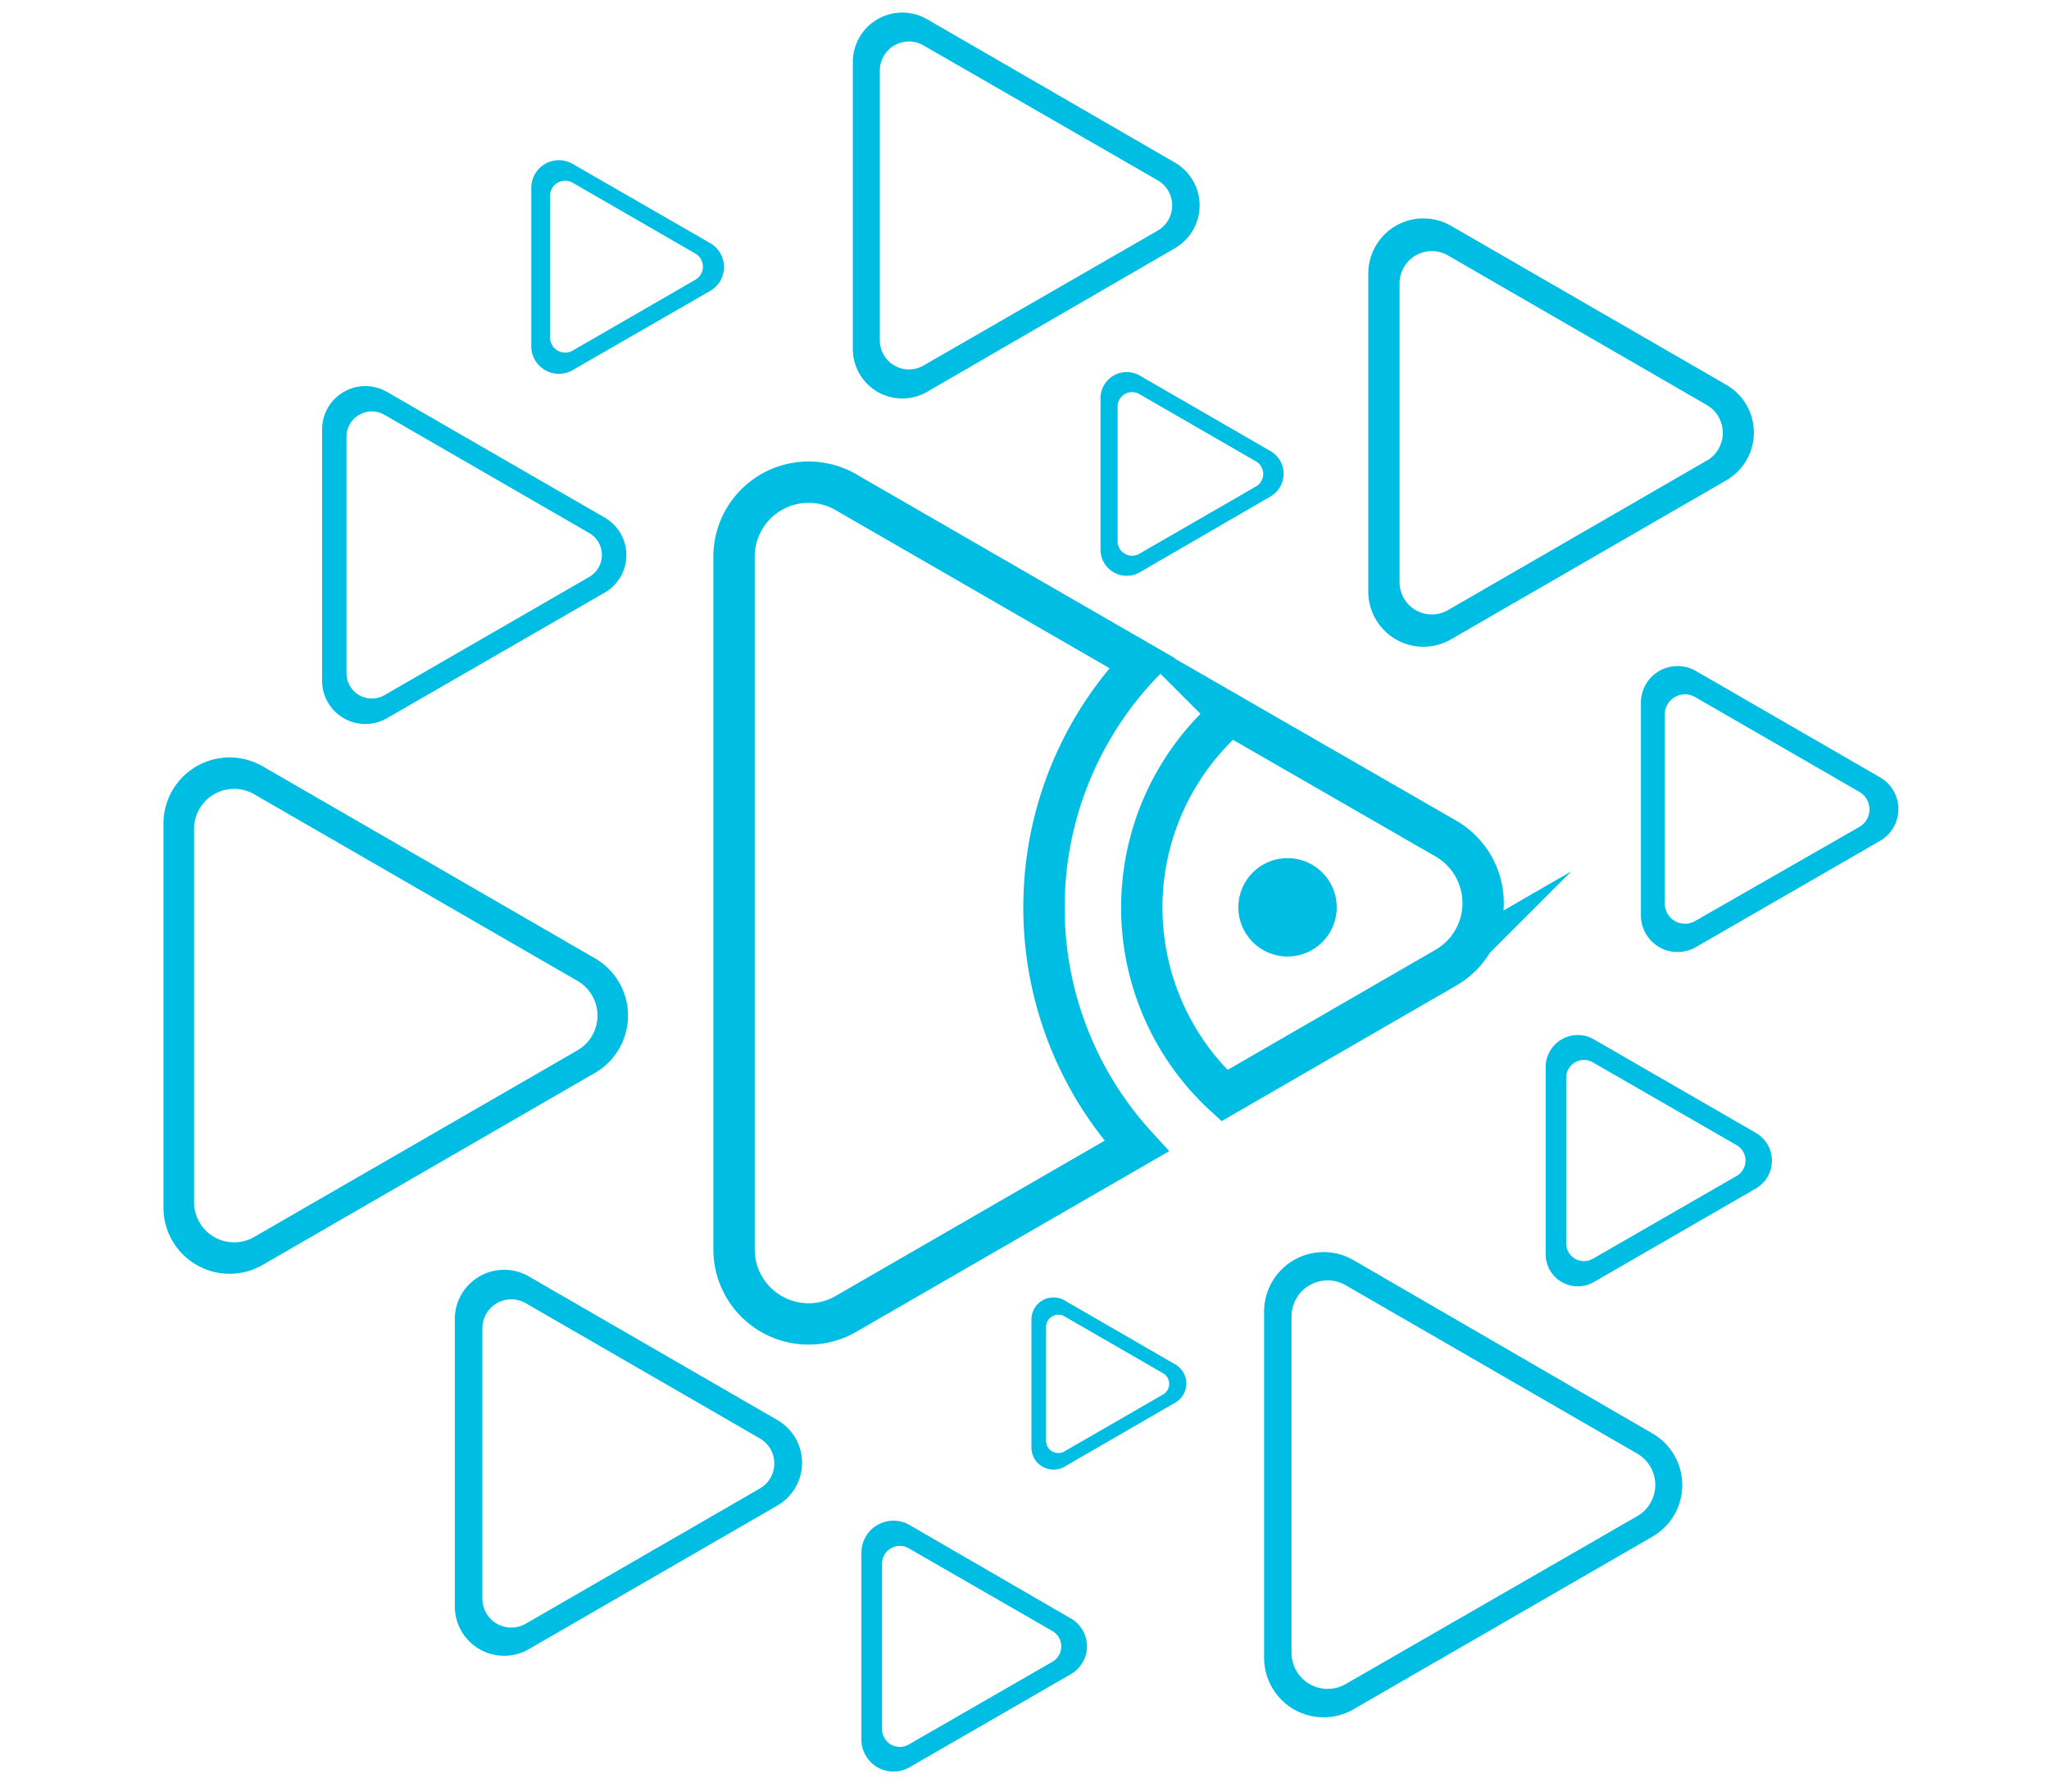 <svg id="图层_1" data-name="图层 1" xmlns="http://www.w3.org/2000/svg" viewBox="0 0 148.67 130"><defs><style>.cls-1{fill:none;stroke-width:3px;}.cls-1,.cls-2{stroke:#00bde4;stroke-miterlimit:10;}.cls-2,.cls-3{fill:#00bde4;}.cls-2{stroke-width:2px;}</style></defs><title>DMOS-LOGO</title><path class="cls-1" d="M75.75,65.82A25.58,25.58,0,0,1,82.86,48.1L61.37,35.7a5.41,5.41,0,0,0-8.11,4.68V90.64a5.41,5.41,0,0,0,8.11,4.68l21.1-12.18A25.58,25.58,0,0,1,75.75,65.82Z"/><path class="cls-1" d="M104.89,60.82l-15.63-9a18.52,18.52,0,0,0-.42,27.66l16.05-9.27A5.41,5.41,0,0,0,104.89,60.82Z"/><circle class="cls-2" cx="93.42" cy="65.82" r="2.57"/><path class="cls-3" d="M43.86,37.54,28.08,28.43a3.14,3.14,0,0,0-4.71,2.72V49.38a3.14,3.14,0,0,0,4.71,2.72L43.86,43A3.14,3.14,0,0,0,43.86,37.54Zm-1.12,4.32L27.91,50.42a1.84,1.84,0,0,1-2.77-1.6V31.7a1.84,1.84,0,0,1,2.77-1.6l14.83,8.56A1.84,1.84,0,0,1,42.74,41.86Z"/><path class="cls-3" d="M56.38,103l-18-10.4A3.58,3.58,0,0,0,33,95.74v20.79a3.58,3.58,0,0,0,5.38,3.1l18-10.4A3.58,3.58,0,0,0,56.38,103ZM55.1,108l-16.92,9.77A2.1,2.1,0,0,1,35,115.91V96.36a2.1,2.1,0,0,1,3.15-1.82l16.92,9.77A2.1,2.1,0,0,1,55.1,108Z"/><path class="cls-3" d="M85.26,11.8l-18-10.41a3.59,3.59,0,0,0-5.38,3.11V25.32a3.59,3.59,0,0,0,5.38,3.11L85.26,18A3.59,3.59,0,0,0,85.26,11.8ZM84,16.73,67,26.52a2.11,2.11,0,0,1-3.16-1.82V5.12A2.11,2.11,0,0,1,67,3.29l17,9.79A2.11,2.11,0,0,1,84,16.73Z"/><path class="cls-3" d="M125.28,27.93l-20-11.55a4,4,0,0,0-6,3.45v23.1a4,4,0,0,0,6,3.45l20-11.55A4,4,0,0,0,125.28,27.93Zm-1.42,5.47-18.8,10.86a2.34,2.34,0,0,1-3.51-2V20.53a2.34,2.34,0,0,1,3.51-2l18.8,10.86A2.34,2.34,0,0,1,123.86,33.41Z"/><path class="cls-3" d="M43.17,69.52,19.06,55.59a4.8,4.8,0,0,0-7.2,4.16V87.6a4.8,4.8,0,0,0,7.2,4.16L43.17,77.83A4.8,4.8,0,0,0,43.17,69.52ZM41.89,76.2,18.45,89.73a2.91,2.91,0,0,1-4.37-2.52V60.14a2.91,2.91,0,0,1,4.37-2.52L41.89,71.15A2.91,2.91,0,0,1,41.89,76.2Z"/><path class="cls-3" d="M119.92,104,98.2,91.41a4.32,4.32,0,0,0-6.48,3.74v25.08A4.32,4.32,0,0,0,98.2,124l21.72-12.54A4.32,4.32,0,0,0,119.92,104Zm-1.15,6L97.65,122.16a2.62,2.62,0,0,1-3.94-2.27V95.51a2.62,2.62,0,0,1,3.94-2.27l21.11,12.19A2.62,2.62,0,0,1,118.77,110Z"/><path class="cls-3" d="M51.55,17.65l-10-5.76a2,2,0,0,0-3,1.72V25.13a2,2,0,0,0,3,1.72l10-5.76A2,2,0,0,0,51.55,17.65Zm-1.14,2.67-8.85,5.11a1.1,1.1,0,0,1-1.65-1V14.26a1.1,1.1,0,0,1,1.65-1l8.85,5.11A1.1,1.1,0,0,1,50.41,20.32Z"/><path class="cls-3" d="M92.21,32.74l-9.52-5.5a1.9,1.9,0,0,0-2.84,1.64v11a1.9,1.9,0,0,0,2.84,1.64L92.21,36A1.9,1.9,0,0,0,92.21,32.74Zm-1.08,2.55-8.46,4.88a1.05,1.05,0,0,1-1.58-.91V29.5a1.05,1.05,0,0,1,1.58-.91l8.46,4.88A1.05,1.05,0,0,1,91.13,35.29Z"/><path class="cls-3" d="M85.31,99l-8.06-4.66a1.6,1.6,0,0,0-2.41,1.39V105a1.6,1.6,0,0,0,2.41,1.39l8.06-4.66A1.6,1.6,0,0,0,85.31,99Zm-.92,2.16-7.16,4.13a.89.89,0,0,1-1.33-.77V96.26a.89.89,0,0,1,1.33-.77l7.16,4.13A.89.89,0,0,1,84.39,101.16Z"/><path class="cls-3" d="M77.7,117.41,66,110.63a2.33,2.33,0,0,0-3.5,2V126.2a2.33,2.33,0,0,0,3.5,2l11.73-6.77A2.33,2.33,0,0,0,77.7,117.41Zm-1.34,3.14-10.42,6A1.29,1.29,0,0,1,64,125.44v-12a1.29,1.29,0,0,1,1.94-1.12l10.42,6A1.29,1.29,0,0,1,76.36,120.55Z"/><path class="cls-3" d="M127.38,82.17l-11.73-6.77a2.33,2.33,0,0,0-3.5,2V91a2.33,2.33,0,0,0,3.5,2l11.73-6.77A2.33,2.33,0,0,0,127.38,82.17ZM126,85.31l-10.42,6a1.29,1.29,0,0,1-1.94-1.12v-12a1.29,1.29,0,0,1,1.94-1.12l10.42,6A1.29,1.29,0,0,1,126,85.31Z"/><path class="cls-3" d="M136.41,56.39l-13.35-7.71a2.66,2.66,0,0,0-4,2.3V66.4a2.66,2.66,0,0,0,4,2.3L136.41,61A2.66,2.66,0,0,0,136.41,56.39ZM134.89,60,123,66.81a1.47,1.47,0,0,1-2.21-1.28V51.85A1.47,1.47,0,0,1,123,50.57l11.85,6.84A1.47,1.47,0,0,1,134.89,60Z"/></svg>